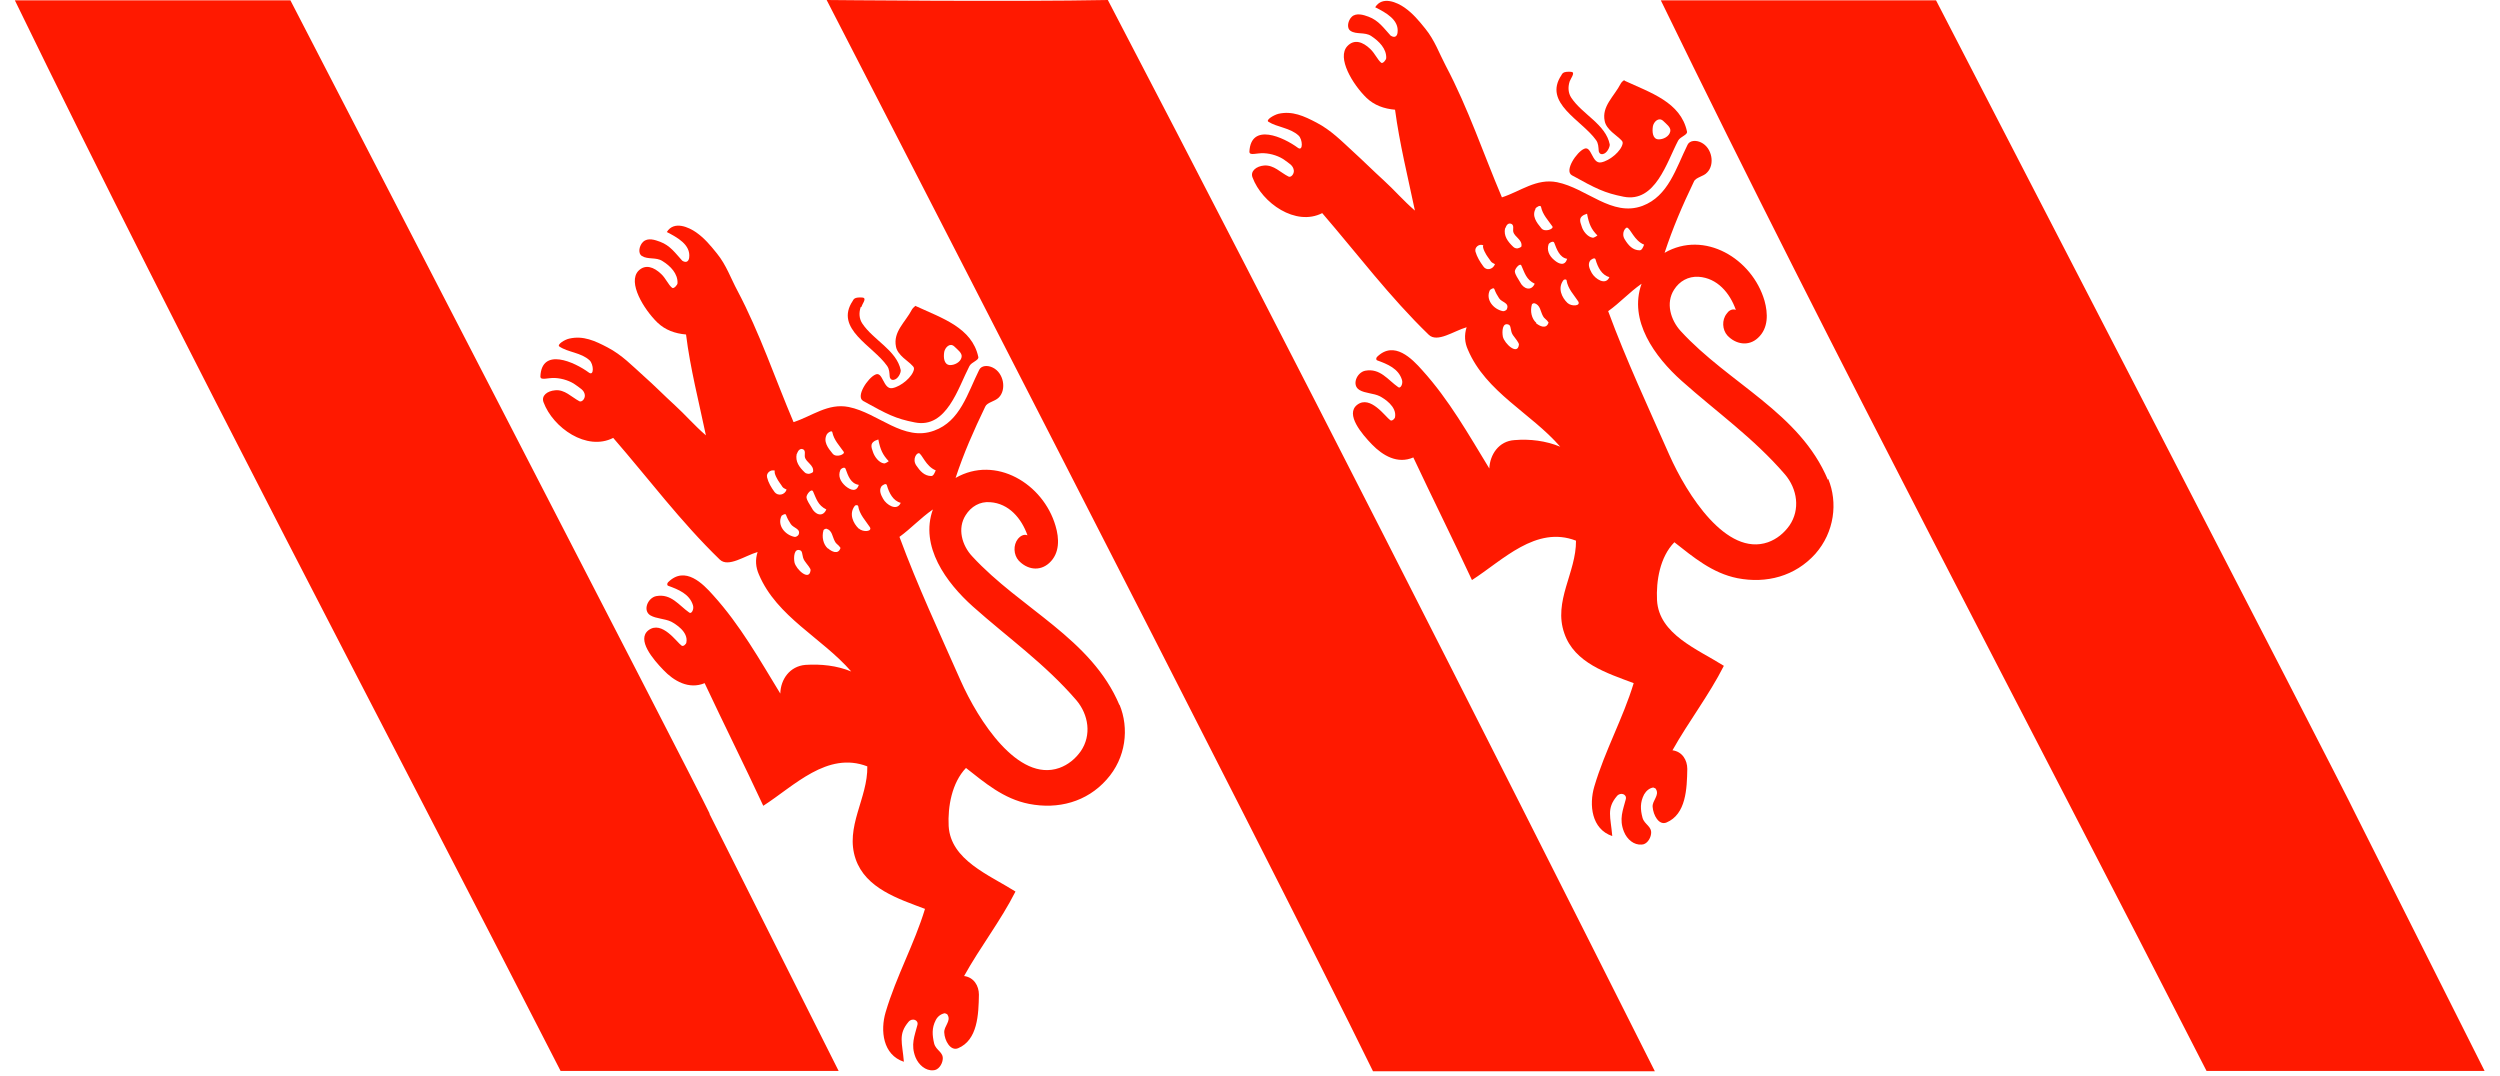 <svg width="158" height="68" viewBox="0 0 158 68" fill="none" xmlns="http://www.w3.org/2000/svg">
<g clip-path="url(#clip0_927_18967)">
<path d="M70.016 0C81.632 22.255 93.348 45.347 104.585 67.702C98.747 67.702 92.909 67.702 87.211 67.702H86.773C80.058 53.974 52.244 0 52.244 0C52.244 0 64.099 0.12 70.016 0Z" fill="#FF1900"/>
<path d="M44.832 51.424L53.001 67.682C51.865 67.682 35.428 67.682 35.428 67.682C23.992 45.327 11.957 22.674 0.939 0.02H18.353C18.353 0.02 44.055 49.711 44.852 51.424" fill="#FF1900"/>
<path d="M148.856 51.424L157.025 67.682C155.889 67.682 139.452 67.682 139.452 67.682C128.035 45.327 115.981 22.674 104.963 0.02H122.357C122.357 0.02 148.059 49.711 148.856 51.424Z" fill="#FF1900"/>
<path d="M54.436 19.406C54.495 19.207 54.734 18.928 54.595 18.828C54.535 18.788 54.217 18.788 54.097 18.828C53.977 18.868 53.938 18.928 53.898 19.008C52.702 20.781 55.193 21.857 56.069 23.132C56.209 23.331 56.209 23.55 56.229 23.789C56.229 23.889 56.309 24.029 56.468 24.009C56.767 23.969 56.946 23.55 56.926 23.391C56.667 22.136 55.193 21.498 54.495 20.442C54.296 20.143 54.276 19.765 54.396 19.406H54.436Z" fill="#FF1900"/>
<path d="M60.015 23.072C59.656 23.032 59.616 22.594 59.676 22.235C59.736 21.956 60.035 21.638 60.313 21.897C60.513 22.096 60.831 22.315 60.772 22.574C60.712 22.893 60.313 23.092 60.015 23.072ZM57.863 19.326C57.863 19.326 57.703 19.446 57.644 19.546C57.225 20.362 56.428 20.96 56.627 21.916C56.727 22.454 57.444 22.853 57.624 23.072C57.703 23.152 57.783 23.212 57.763 23.331C57.684 23.809 56.946 24.427 56.408 24.527C55.811 24.646 55.811 23.451 55.332 23.67C54.854 23.869 54.057 25.064 54.555 25.343C56.07 26.18 56.588 26.459 57.823 26.698C59.835 27.097 60.553 24.507 61.27 23.132C61.409 22.873 61.887 22.773 61.828 22.554C61.429 20.701 59.517 20.103 57.883 19.346L57.863 19.326Z" fill="#FF1900"/>
<path d="M68.303 47.479C67.964 47.957 67.506 48.336 66.948 48.535C64.338 49.452 61.827 45.527 60.712 43.016C59.357 39.948 58.002 37.059 56.846 33.931C57.584 33.393 58.161 32.755 58.958 32.197C58.122 34.529 59.795 36.82 61.489 38.334C63.7 40.306 66.031 41.94 68.024 44.251C68.801 45.168 69 46.463 68.303 47.479ZM55.81 31.52C55.671 31.281 55.551 31.002 55.691 30.763C55.751 30.663 56.01 30.504 56.049 30.663C56.189 31.161 56.448 31.659 56.926 31.779C56.687 32.337 56.01 31.898 55.81 31.52ZM55.173 28.571C55.073 28.272 54.914 27.953 55.511 27.774C55.631 28.412 55.79 28.75 56.169 29.149C56.169 29.149 55.95 29.308 55.87 29.288C55.551 29.249 55.272 28.87 55.173 28.571ZM54.276 33.413C53.918 33.074 53.639 32.476 54.017 31.978C54.077 31.898 54.216 31.918 54.236 31.978C54.316 32.516 54.715 32.915 54.974 33.313C55.153 33.592 54.555 33.652 54.296 33.413H54.276ZM53.439 30.723C53.101 30.424 52.961 30.085 53.101 29.727C53.121 29.627 53.38 29.468 53.439 29.627C53.599 30.066 53.758 30.564 54.276 30.643C54.137 31.102 53.778 31.002 53.439 30.723ZM52.324 34.668C52.025 34.409 51.925 33.931 52.045 33.512C52.045 33.472 52.164 33.413 52.224 33.413C52.603 33.512 52.603 33.931 52.762 34.21C52.862 34.409 52.981 34.409 53.121 34.628C52.981 35.086 52.543 34.847 52.344 34.668H52.324ZM51.288 32.078C51.168 31.859 50.989 31.64 50.969 31.42C50.969 31.241 51.288 30.843 51.387 31.062C51.586 31.5 51.686 31.938 52.224 32.197C52.005 32.715 51.507 32.536 51.288 32.078ZM50.212 35.545C50.152 35.246 50.172 34.608 50.59 34.788C50.75 34.867 50.67 35.186 50.849 35.445C51.009 35.684 51.248 35.923 51.228 36.043C51.148 36.76 50.311 35.983 50.212 35.545ZM49.395 32.596C49.395 32.596 49.634 32.416 49.674 32.536C49.753 32.755 49.853 32.935 49.973 33.114C50.132 33.373 50.63 33.413 50.471 33.791C50.431 33.871 50.291 33.951 50.212 33.931C49.614 33.811 49.096 33.194 49.395 32.596ZM48.478 30.145C48.419 29.926 48.678 29.647 48.976 29.747C48.877 29.886 49.176 30.384 49.255 30.484C49.474 30.763 49.395 30.803 49.714 30.942C49.594 31.301 49.156 31.36 48.956 31.102C48.737 30.803 48.558 30.504 48.478 30.165V30.145ZM50.371 28.671C50.371 28.671 50.451 28.372 50.67 28.372C50.969 28.412 50.829 28.731 50.869 28.89C50.949 29.229 51.447 29.388 51.387 29.806C51.387 29.866 51.228 29.926 51.128 29.946C51.048 29.946 50.929 29.926 50.869 29.866C50.511 29.527 50.252 29.169 50.351 28.691L50.371 28.671ZM52.264 27.436C52.324 27.336 52.583 27.177 52.603 27.316C52.702 27.814 53.061 28.173 53.32 28.551C53.439 28.711 52.842 28.95 52.623 28.671C52.324 28.312 52.005 27.894 52.264 27.436ZM58.062 28.631C58.281 28.691 58.5 29.468 59.138 29.727C59.078 29.866 58.998 30.085 58.859 30.085C58.42 30.085 58.142 29.767 57.902 29.408C57.643 29.009 57.942 28.611 58.062 28.651V28.631ZM70.753 44.57C68.98 40.346 64.517 38.493 61.449 35.166C60.791 34.469 60.492 33.393 61.031 32.556C61.369 32.018 61.927 31.679 62.584 31.739C63.76 31.819 64.557 32.755 64.936 33.831C64.677 33.731 64.457 33.911 64.338 34.05C64.019 34.449 64.059 35.066 64.378 35.425C64.896 35.983 65.693 36.142 66.31 35.584C66.988 34.967 66.948 34.03 66.709 33.233C65.932 30.564 62.923 28.75 60.393 30.205C60.911 28.631 61.529 27.236 62.266 25.702C62.385 25.423 62.864 25.383 63.123 25.124C63.621 24.626 63.441 23.57 62.744 23.232C62.425 23.072 62.027 23.092 61.887 23.371C61.15 24.845 60.692 26.619 59.038 27.216C57.105 27.934 55.511 26.101 53.639 25.722C52.324 25.463 51.327 26.3 50.152 26.678C48.976 23.909 48.02 21.04 46.605 18.37C46.187 17.593 45.908 16.756 45.31 16.019C44.892 15.501 44.533 15.063 43.995 14.684C43.537 14.365 42.601 13.927 42.142 14.664C42.8 15.003 43.657 15.461 43.557 16.278C43.537 16.477 43.398 16.657 43.119 16.477C42.68 15.999 42.362 15.521 41.724 15.282C41.405 15.162 40.947 15.003 40.648 15.282C40.409 15.501 40.289 15.999 40.568 16.178C40.947 16.418 41.465 16.238 41.864 16.497C42.382 16.816 42.84 17.294 42.82 17.892C42.82 18.011 42.581 18.27 42.481 18.191C42.242 18.011 42.083 17.593 41.784 17.314C41.325 16.876 40.788 16.677 40.349 17.115C39.652 17.852 40.688 19.546 41.545 20.382C42.043 20.86 42.66 21.08 43.358 21.14C43.617 23.251 44.175 25.423 44.613 27.515C43.876 26.878 43.298 26.2 42.641 25.602C41.983 25.005 41.365 24.367 40.688 23.77C39.951 23.112 39.313 22.435 38.397 21.956C37.6 21.538 36.862 21.199 35.986 21.398C35.687 21.458 35.189 21.777 35.348 21.897C35.906 22.275 36.723 22.275 37.261 22.773C37.52 23.012 37.56 23.789 37.221 23.55C36.305 22.873 34.233 21.936 34.153 23.789C34.153 24.068 34.591 23.869 35.069 23.889C35.547 23.909 36.066 24.088 36.384 24.327C36.643 24.527 36.922 24.646 36.962 24.965C36.982 25.204 36.783 25.423 36.623 25.363C36.105 25.084 35.687 24.606 35.089 24.666C34.591 24.706 34.193 25.005 34.352 25.423C34.95 27.037 37.082 28.531 38.755 27.675C40.987 30.245 43.019 32.974 45.49 35.365C46.028 35.883 47.064 35.126 47.88 34.887C47.721 35.385 47.761 35.843 47.96 36.302C49.096 38.992 51.945 40.306 53.798 42.438C52.882 42.06 51.885 41.96 50.909 42.02C49.913 42.1 49.335 42.937 49.315 43.833C48 41.681 46.785 39.51 45.071 37.617C44.434 36.9 43.298 35.724 42.222 36.8C42.162 36.86 42.142 36.979 42.222 37.019C42.88 37.258 43.577 37.537 43.796 38.254C43.876 38.513 43.697 38.832 43.557 38.712C42.9 38.254 42.421 37.497 41.465 37.676C40.927 37.796 40.608 38.593 41.106 38.892C41.485 39.111 42.003 39.091 42.421 39.29C42.68 39.43 43.517 39.928 43.378 40.605C43.378 40.685 43.198 40.884 43.079 40.805C42.78 40.605 41.844 39.191 40.987 39.828C40.21 40.426 41.286 41.681 41.923 42.339C42.581 43.036 43.537 43.594 44.533 43.175C45.749 45.766 47.024 48.316 48.239 50.926C50.192 49.671 52.284 47.459 54.814 48.435C54.854 50.448 53.38 52.261 54.077 54.293C54.715 56.146 56.767 56.804 58.46 57.441C57.783 59.673 56.647 61.685 55.97 63.976C55.631 65.132 55.79 66.666 57.125 67.104C57.026 65.889 56.747 65.371 57.424 64.574C57.643 64.315 58.062 64.454 57.982 64.773C57.803 65.471 57.544 66.028 57.862 66.826C58.062 67.304 58.5 67.682 58.978 67.642C59.297 67.642 59.536 67.284 59.576 66.985C59.656 66.487 59.158 66.407 59.038 65.949C58.919 65.431 58.879 64.972 59.138 64.474C59.257 64.235 59.476 64.076 59.715 64.036C59.835 64.076 59.875 64.096 59.895 64.156C60.114 64.534 59.656 64.853 59.676 65.251C59.696 65.769 60.074 66.447 60.552 66.248C61.788 65.73 61.847 64.116 61.867 62.861C61.867 62.303 61.548 61.765 60.931 61.685C61.947 59.852 63.242 58.198 64.178 56.345C62.505 55.289 60.074 54.353 59.955 52.201C59.895 50.986 60.154 49.472 61.05 48.535C62.246 49.472 63.421 50.488 65.035 50.806C66.868 51.165 68.681 50.687 69.936 49.272C71.172 47.898 71.371 46.025 70.753 44.53V44.57Z" fill="#FF1900"/>
<path d="M99.205 5.14C99.285 4.941 99.504 4.662 99.385 4.563C99.325 4.523 99.006 4.523 98.886 4.563C98.767 4.602 98.727 4.662 98.687 4.742C97.492 6.515 99.982 7.591 100.879 8.866C101.018 9.065 101.018 9.285 101.038 9.524C101.038 9.623 101.118 9.763 101.277 9.743C101.576 9.703 101.755 9.265 101.736 9.125C101.477 7.85 100.002 7.232 99.305 6.176C99.106 5.878 99.086 5.499 99.205 5.14Z" fill="#FF1900"/>
<path d="M104.804 8.806C104.445 8.787 104.405 8.328 104.465 7.97C104.525 7.691 104.824 7.392 105.103 7.631C105.302 7.83 105.621 8.049 105.561 8.308C105.501 8.627 105.103 8.826 104.804 8.806ZM102.652 5.061C102.652 5.061 102.492 5.16 102.433 5.28C102.014 6.097 101.217 6.714 101.417 7.651C101.516 8.189 102.214 8.587 102.413 8.806C102.492 8.886 102.572 8.946 102.552 9.065C102.473 9.544 101.735 10.161 101.197 10.261C100.6 10.38 100.6 9.185 100.121 9.404C99.643 9.603 98.846 10.799 99.344 11.078C100.859 11.915 101.397 12.194 102.612 12.433C104.624 12.831 105.342 10.241 106.059 8.886C106.198 8.627 106.677 8.528 106.617 8.308C106.218 6.455 104.306 5.858 102.672 5.101L102.652 5.061Z" fill="#FF1900"/>
<path d="M113.092 33.214C112.753 33.692 112.295 34.07 111.737 34.27C109.107 35.186 106.617 31.261 105.501 28.75C104.146 25.682 102.791 22.793 101.636 19.665C102.393 19.127 102.951 18.49 103.748 17.932C102.911 20.263 104.584 22.554 106.278 24.068C108.489 26.041 110.821 27.675 112.813 29.986C113.59 30.902 113.789 32.197 113.092 33.214ZM100.6 17.254C100.46 16.995 100.34 16.736 100.48 16.497C100.54 16.398 100.799 16.238 100.839 16.398C100.978 16.896 101.237 17.394 101.715 17.513C101.476 18.071 100.819 17.633 100.6 17.254ZM99.962 14.306C99.862 14.007 99.703 13.688 100.301 13.508C100.42 14.146 100.56 14.485 100.958 14.883C100.958 14.883 100.739 15.043 100.659 15.023C100.34 14.983 100.042 14.604 99.962 14.306ZM99.065 19.147C98.707 18.808 98.428 18.211 98.806 17.712C98.866 17.633 99.006 17.653 99.006 17.712C99.085 18.25 99.484 18.649 99.743 19.047C99.922 19.346 99.324 19.386 99.065 19.147ZM98.228 16.437C97.89 16.158 97.75 15.8 97.87 15.441C97.89 15.361 98.169 15.182 98.228 15.342C98.388 15.76 98.567 16.278 99.045 16.358C98.906 16.816 98.547 16.716 98.228 16.437ZM97.093 20.402C96.794 20.143 96.694 19.665 96.814 19.247C96.814 19.207 96.933 19.147 96.973 19.167C97.352 19.267 97.352 19.685 97.511 19.964C97.611 20.163 97.73 20.163 97.87 20.382C97.73 20.841 97.292 20.602 97.073 20.422L97.093 20.402ZM96.057 17.812C95.937 17.593 95.758 17.374 95.738 17.155C95.738 16.975 96.077 16.577 96.156 16.796C96.356 17.234 96.455 17.673 96.993 17.932C96.774 18.43 96.276 18.27 96.057 17.812ZM94.981 21.279C94.921 20.96 94.941 20.343 95.359 20.522C95.519 20.602 95.439 20.92 95.618 21.179C95.778 21.398 95.997 21.657 95.997 21.777C95.917 22.494 95.081 21.717 94.981 21.279ZM94.164 18.33C94.164 18.33 94.403 18.131 94.443 18.27C94.523 18.49 94.622 18.669 94.742 18.848C94.901 19.107 95.399 19.127 95.24 19.526C95.22 19.605 95.061 19.685 94.981 19.665C94.383 19.546 93.865 18.928 94.164 18.33ZM93.248 15.88C93.188 15.66 93.447 15.381 93.746 15.501C93.646 15.64 93.945 16.139 94.025 16.238C94.244 16.517 94.184 16.557 94.483 16.696C94.343 17.055 93.925 17.115 93.746 16.836C93.526 16.537 93.347 16.238 93.248 15.899V15.88ZM95.14 14.425C95.14 14.425 95.22 14.106 95.439 14.126C95.738 14.166 95.599 14.505 95.638 14.644C95.718 14.983 96.216 15.142 96.156 15.561C96.156 15.62 95.997 15.68 95.897 15.7C95.818 15.7 95.718 15.68 95.638 15.601C95.28 15.262 95.021 14.903 95.12 14.425H95.14ZM97.033 13.19C97.093 13.09 97.352 12.931 97.392 13.07C97.491 13.568 97.85 13.927 98.109 14.306C98.228 14.465 97.631 14.704 97.412 14.425C97.113 14.066 96.794 13.648 97.053 13.19H97.033ZM102.831 14.385C103.05 14.445 103.289 15.222 103.907 15.461C103.847 15.62 103.767 15.82 103.628 15.82C103.19 15.82 102.911 15.501 102.692 15.142C102.433 14.744 102.731 14.345 102.851 14.385H102.831ZM115.523 30.325C113.749 26.081 109.267 24.248 106.218 20.92C105.581 20.223 105.262 19.147 105.8 18.31C106.138 17.772 106.696 17.453 107.354 17.493C108.529 17.573 109.326 18.509 109.705 19.585C109.446 19.486 109.227 19.665 109.127 19.825C108.808 20.223 108.848 20.841 109.167 21.199C109.685 21.757 110.502 21.916 111.1 21.359C111.777 20.741 111.737 19.805 111.518 19.008C110.741 16.338 107.712 14.525 105.202 15.979C105.72 14.405 106.318 13.01 107.055 11.476C107.174 11.197 107.673 11.158 107.892 10.899C108.39 10.4 108.211 9.344 107.513 9.006C107.194 8.846 106.796 8.866 106.656 9.145C105.919 10.639 105.441 12.393 103.807 13.01C101.875 13.728 100.281 11.895 98.408 11.516C97.093 11.257 96.097 12.094 94.921 12.473C93.746 9.703 92.789 6.834 91.375 4.164C90.956 3.367 90.677 2.55 90.08 1.813C89.661 1.295 89.302 0.857 88.765 0.478C88.306 0.159 87.37 -0.279 86.912 0.458C87.589 0.797 88.426 1.255 88.326 2.052C88.306 2.271 88.167 2.431 87.888 2.251C87.45 1.773 87.131 1.295 86.493 1.056C86.174 0.936 85.716 0.797 85.437 1.056C85.198 1.275 85.079 1.773 85.358 1.953C85.716 2.192 86.254 2.012 86.653 2.271C87.171 2.61 87.629 3.088 87.609 3.666C87.609 3.786 87.39 4.045 87.29 3.965C87.051 3.766 86.892 3.367 86.593 3.088C86.135 2.65 85.597 2.451 85.158 2.909C84.461 3.646 85.497 5.34 86.354 6.176C86.852 6.655 87.469 6.874 88.167 6.934C88.446 9.046 88.984 11.217 89.422 13.309C88.685 12.672 88.107 11.994 87.45 11.397C86.792 10.799 86.154 10.161 85.497 9.564C84.78 8.906 84.122 8.229 83.206 7.75C82.409 7.332 81.672 6.993 80.795 7.193C80.496 7.272 79.998 7.571 80.157 7.691C80.715 8.049 81.532 8.069 82.07 8.567C82.329 8.806 82.369 9.583 82.03 9.344C81.114 8.667 79.061 7.731 78.962 9.583C78.962 9.862 79.4 9.663 79.878 9.683C80.357 9.703 80.875 9.882 81.193 10.121C81.452 10.321 81.731 10.44 81.771 10.779C81.791 10.998 81.592 11.237 81.433 11.158C80.915 10.899 80.516 10.42 79.898 10.46C79.4 10.5 79.002 10.819 79.161 11.217C79.759 12.831 81.891 14.325 83.564 13.469C85.796 16.059 87.828 18.768 90.299 21.159C90.837 21.677 91.873 20.92 92.69 20.681C92.53 21.179 92.57 21.657 92.769 22.096C93.905 24.786 96.754 26.101 98.607 28.233C97.691 27.854 96.694 27.734 95.718 27.814C94.722 27.874 94.164 28.731 94.124 29.607C92.809 27.455 91.594 25.284 89.88 23.391C89.243 22.674 88.107 21.498 87.031 22.554C86.971 22.614 86.951 22.733 87.031 22.773C87.689 23.012 88.386 23.291 88.605 24.009C88.685 24.268 88.506 24.586 88.366 24.467C87.709 24.009 87.23 23.251 86.274 23.431C85.736 23.55 85.417 24.347 85.915 24.646C86.274 24.865 86.812 24.845 87.21 25.045C87.469 25.184 88.286 25.682 88.167 26.36C88.167 26.439 87.987 26.639 87.868 26.559C87.569 26.36 86.613 24.945 85.776 25.582C84.999 26.18 86.075 27.436 86.712 28.093C87.39 28.79 88.326 29.348 89.322 28.91C90.538 31.5 91.813 34.05 93.028 36.66C94.981 35.405 97.073 33.194 99.603 34.17C99.623 36.182 98.149 37.995 98.866 40.028C99.504 41.9 101.556 42.538 103.249 43.175C102.572 45.407 101.436 47.419 100.759 49.711C100.42 50.866 100.58 52.4 101.895 52.839C101.795 51.623 101.516 51.105 102.193 50.308C102.413 50.049 102.831 50.189 102.751 50.508C102.572 51.205 102.313 51.763 102.632 52.56C102.831 53.058 103.269 53.416 103.748 53.377C104.066 53.377 104.305 53.018 104.345 52.719C104.425 52.221 103.927 52.121 103.807 51.683C103.668 51.165 103.648 50.707 103.907 50.209C104.046 49.97 104.246 49.81 104.485 49.77C104.604 49.81 104.644 49.83 104.664 49.89C104.883 50.269 104.425 50.587 104.445 50.986C104.485 51.524 104.843 52.181 105.322 51.982C106.557 51.464 106.617 49.85 106.637 48.595C106.637 48.037 106.318 47.499 105.7 47.419C106.716 45.606 108.011 43.933 108.948 42.08C107.274 41.024 104.843 40.087 104.724 37.935C104.664 36.72 104.903 35.206 105.82 34.27C107.015 35.206 108.211 36.222 109.804 36.541C111.637 36.899 113.451 36.421 114.726 35.007C115.941 33.632 116.16 31.759 115.543 30.265L115.523 30.325Z" fill="#FF1900"/>
</g>
<defs>
<clipPath id="clip0_927_18967">
<rect width="158" height="68" fill="white"/>
</clipPath>
</defs>
</svg>
